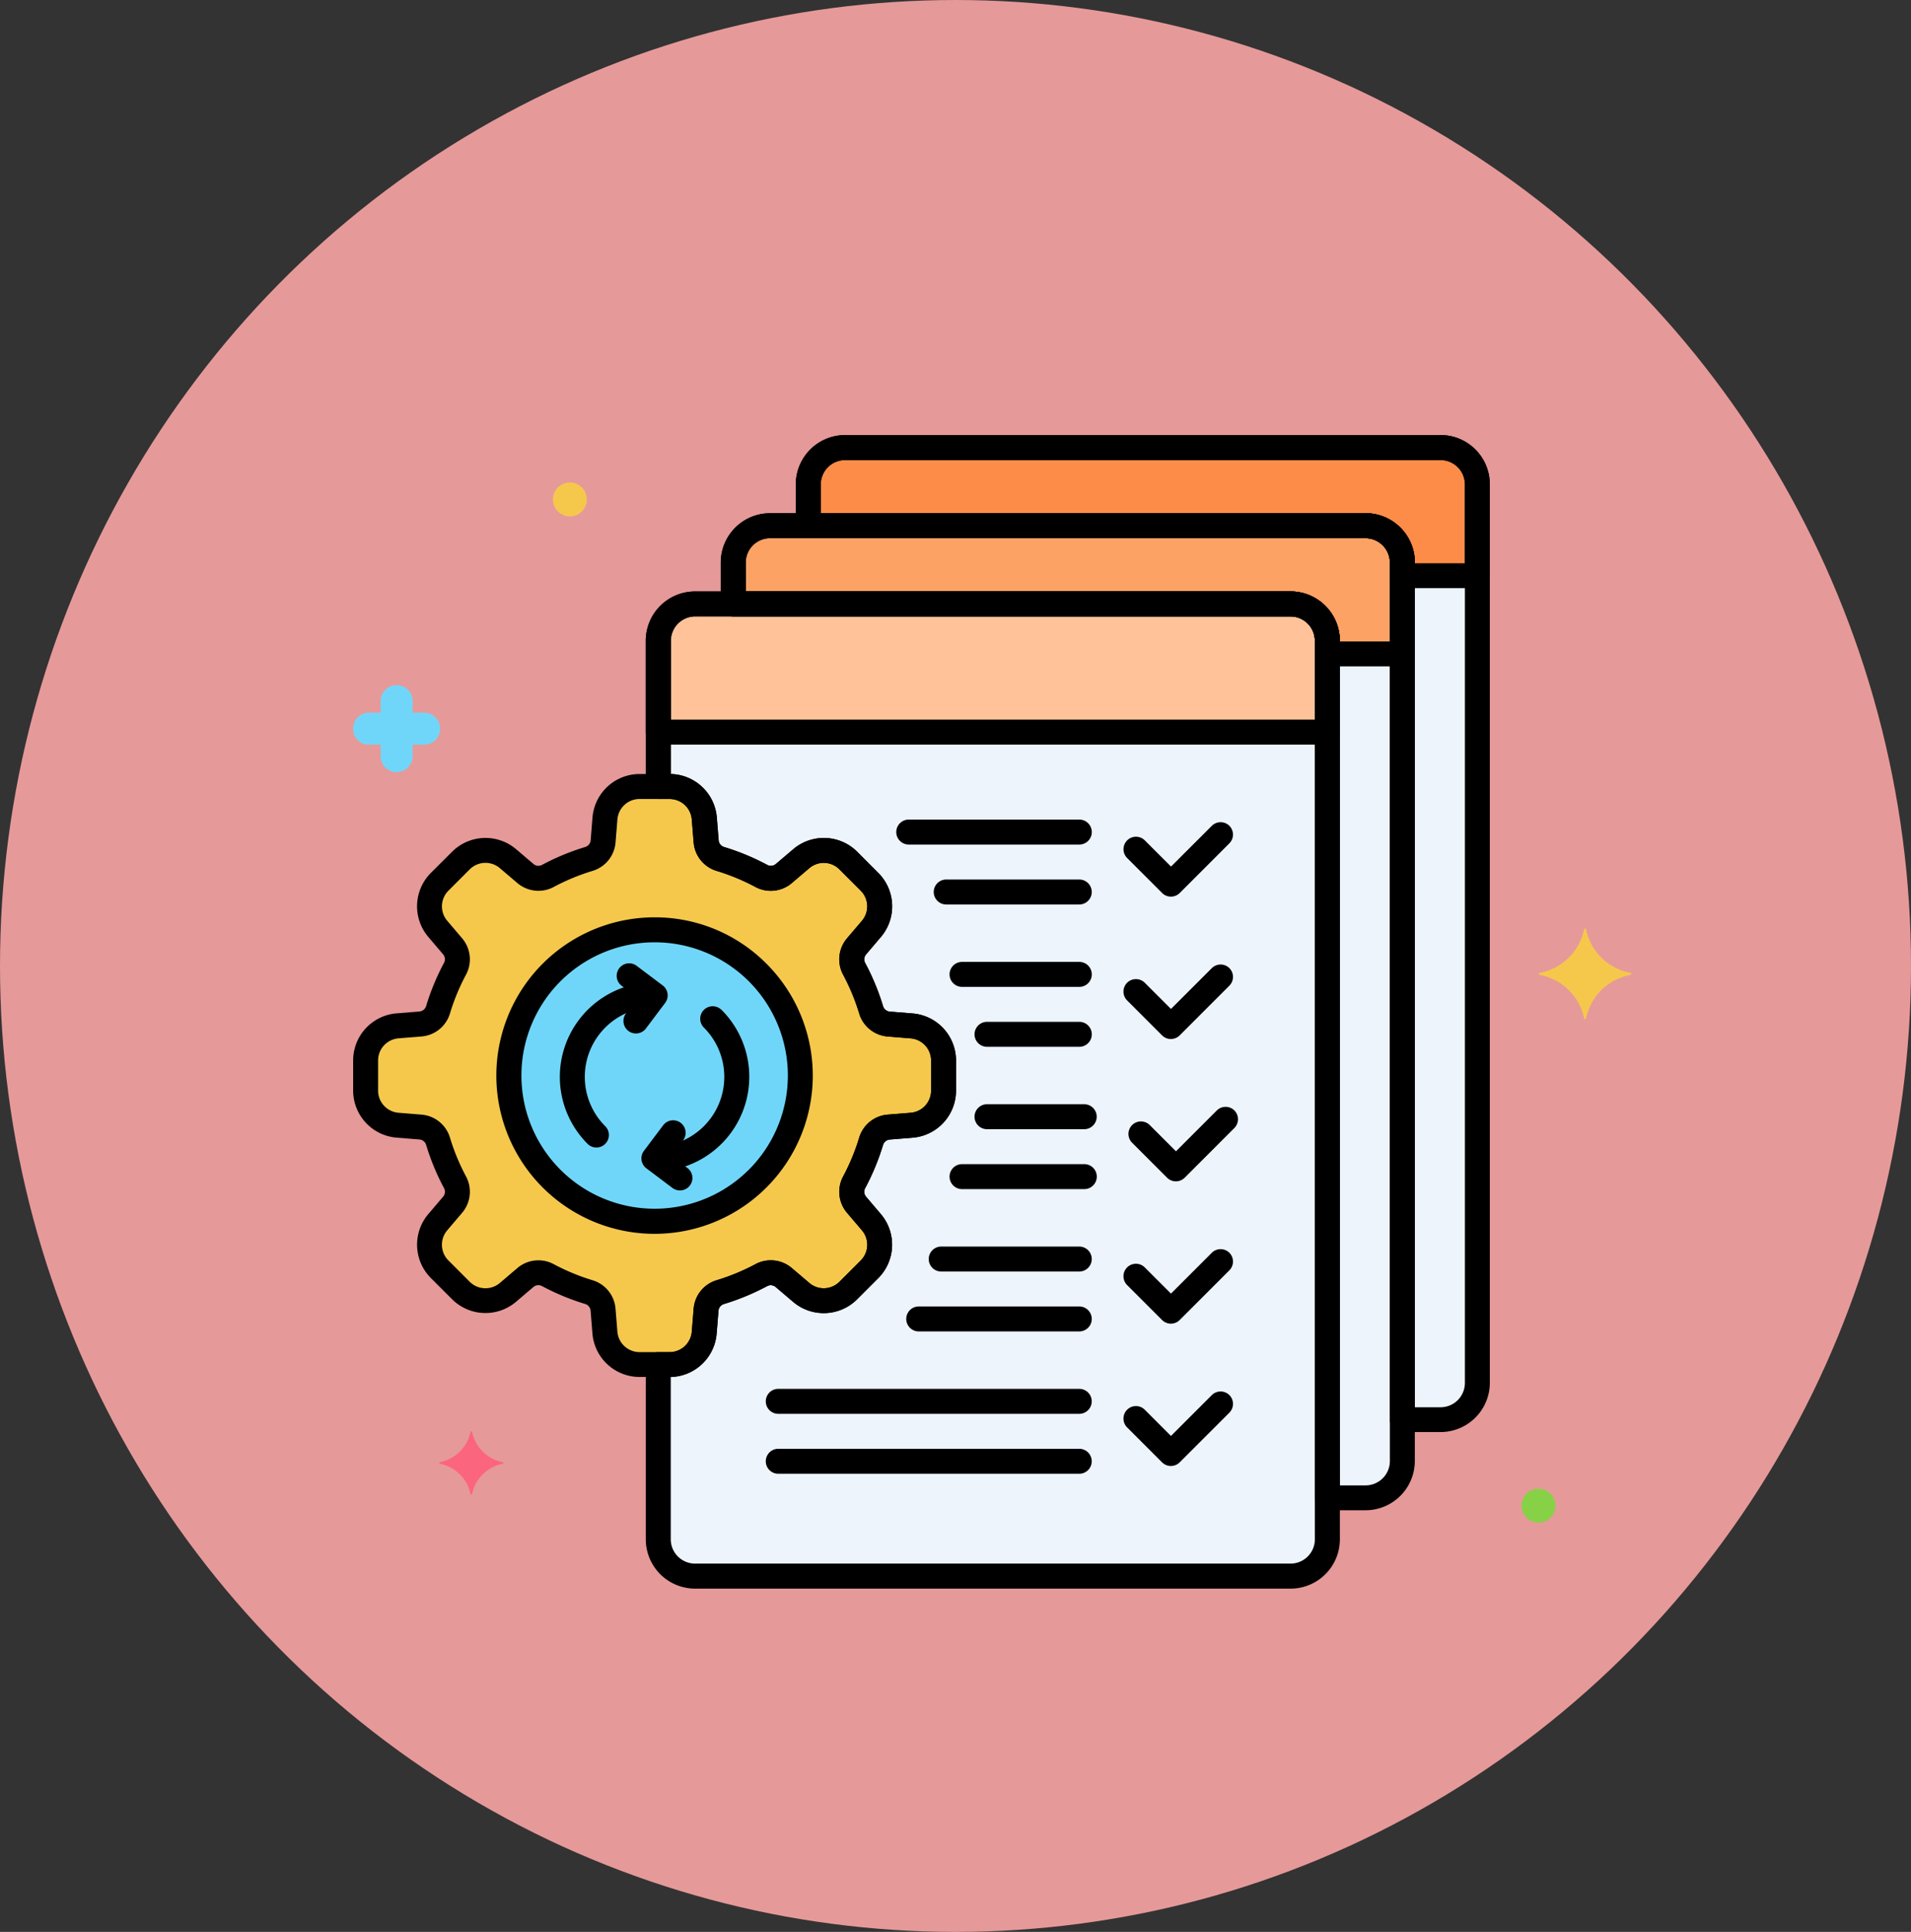 <svg xmlns="http://www.w3.org/2000/svg" width="93" height="94" viewBox="0 0 93 94"><rect x="0" y="0" width="93" height="94" fill="#333333" stroke="none"/><g transform="translate(-856.712 -3581.824)"><ellipse cx="46.5" cy="47" rx="46.5" ry="47" transform="translate(856.712 3581.824)" fill="#e69999"/><g transform="translate(873.898 3602.99)"><g transform="translate(0 0)"><g transform="translate(22.151 0.607)"><path d="M121.934,15H92.956a1.792,1.792,0,0,0-1.792,1.792V18.8h27.119a1.792,1.792,0,0,1,1.792,1.792V62.3h1.859a1.792,1.792,0,0,0,1.792-1.792V16.788A1.792,1.792,0,0,0,121.935,15Z" transform="translate(-91.165 -14.996)" fill="#edf4fc"/></g><g transform="translate(18.5 4.413)"><g transform="translate(0 0)"><path d="M106.91,30.66H77.931a1.792,1.792,0,0,0-1.792,1.792v2.014h27.119a1.792,1.792,0,0,1,1.792,1.792v41.7h1.859a1.792,1.792,0,0,0,1.792-1.792V32.451a1.792,1.792,0,0,0-1.792-1.792Z" transform="translate(-76.14 -30.66)" fill="#edf4fc"/></g></g><g transform="translate(14.85 8.219)"><path d="M91.885,46.324H62.907a1.792,1.792,0,0,0-1.792,1.792v7.092h.558a1.684,1.684,0,0,1,1.678,1.549l.09,1.115a.98.98,0,0,0,.691.861,10.941,10.941,0,0,1,2,.826.981.981,0,0,0,1.1-.12l.851-.724a1.684,1.684,0,0,1,2.282.092L71.4,59.848a1.684,1.684,0,0,1,.092,2.282l-.724.851a.981.981,0,0,0-.12,1.1,10.944,10.944,0,0,1,.826,2,.98.98,0,0,0,.861.691l1.115.09A1.684,1.684,0,0,1,75,68.534v1.474a1.684,1.684,0,0,1-1.549,1.678l-1.114.09a.98.98,0,0,0-.861.691,10.942,10.942,0,0,1-.826,2,.981.981,0,0,0,.12,1.1l.724.851a1.684,1.684,0,0,1-.092,2.282l-1.042,1.042a1.684,1.684,0,0,1-2.282.092l-.851-.724a.981.981,0,0,0-1.1-.12,10.941,10.941,0,0,1-2,.826.98.98,0,0,0-.691.861l-.09,1.114a1.684,1.684,0,0,1-1.678,1.549h-.558v8.5a1.792,1.792,0,0,0,1.792,1.792H91.885a1.792,1.792,0,0,0,1.792-1.792V48.115a1.792,1.792,0,0,0-1.792-1.792Z" transform="translate(-61.116 -46.324)" fill="#edf4fc"/></g><g transform="translate(14.85 8.219)"><path d="M91.885,46.324H62.907a1.792,1.792,0,0,0-1.792,1.792v4.446H93.677V48.116a1.792,1.792,0,0,0-1.792-1.792Z" transform="translate(-61.116 -46.324)" fill="#ffc299"/></g><g transform="translate(22.151 0.608)"><path d="M121.934,15H92.956a1.791,1.791,0,0,0-1.792,1.792V18.8h27.119a1.792,1.792,0,0,1,1.792,1.792v.64h3.651V16.788A1.791,1.791,0,0,0,121.935,15Z" transform="translate(-91.165 -14.997)" fill="#fc8c48"/></g><g transform="translate(18.5 4.413)"><path d="M106.909,30.66H77.931a1.792,1.792,0,0,0-1.792,1.792v2.014h27.119a1.792,1.792,0,0,1,1.792,1.792v.64H108.7V32.452A1.792,1.792,0,0,0,106.909,30.66Z" transform="translate(-76.14 -30.66)" fill="#fca265"/></g><g transform="translate(0.607 17.103)"><path d="M29.077,94.535l-1.115-.09a.981.981,0,0,1-.861-.691,10.943,10.943,0,0,0-.826-2,.981.981,0,0,1,.12-1.1l.724-.851a1.684,1.684,0,0,0-.092-2.282l-1.042-1.042a1.684,1.684,0,0,0-2.282-.092l-.851.724a.981.981,0,0,1-1.1.12,10.94,10.94,0,0,0-2-.826.98.98,0,0,1-.691-.861l-.09-1.115A1.684,1.684,0,0,0,17.3,82.887H15.826a1.684,1.684,0,0,0-1.678,1.549l-.09,1.115a.98.98,0,0,1-.691.861,10.939,10.939,0,0,0-2,.826.981.981,0,0,1-1.1-.12l-.851-.724a1.684,1.684,0,0,0-2.282.092L6.1,87.527a1.684,1.684,0,0,0-.092,2.282l.724.851a.981.981,0,0,1,.12,1.1,10.944,10.944,0,0,0-.826,2,.98.98,0,0,1-.861.691l-1.115.09A1.684,1.684,0,0,0,2.5,96.213v1.474a1.684,1.684,0,0,0,1.549,1.678l1.114.09a.98.98,0,0,1,.861.691,10.942,10.942,0,0,0,.826,2,.981.981,0,0,1-.12,1.1l-.724.851a1.684,1.684,0,0,0,.092,2.282l1.043,1.043a1.684,1.684,0,0,0,2.282.092l.851-.724a.981.981,0,0,1,1.1-.12,10.943,10.943,0,0,0,2,.826.981.981,0,0,1,.691.861l.09,1.114a1.684,1.684,0,0,0,1.678,1.549H17.3a1.684,1.684,0,0,0,1.678-1.549l.09-1.114a.98.98,0,0,1,.691-.861,10.942,10.942,0,0,0,2-.826.981.981,0,0,1,1.1.12l.851.724a1.684,1.684,0,0,0,2.282-.092l1.042-1.042a1.684,1.684,0,0,0,.092-2.282l-.724-.851a.981.981,0,0,1-.12-1.1,10.942,10.942,0,0,0,.826-2,.98.98,0,0,1,.861-.691l1.114-.09a1.684,1.684,0,0,0,1.549-1.678V96.213A1.684,1.684,0,0,0,29.077,94.535Z" transform="translate(-2.5 -82.887)" fill="#f5c84c"/></g><g transform="translate(4.188 48.48)"><path d="M20.342,213.525a1.894,1.894,0,0,1-1.506-1.482c0-.024-.073-.024-.073,0a1.894,1.894,0,0,1-1.506,1.482c-.024,0-.024.049,0,.073a1.894,1.894,0,0,1,1.506,1.482c0,.024.073.024.073,0a1.894,1.894,0,0,1,1.506-1.482C20.366,213.574,20.366,213.525,20.342,213.525Z" transform="translate(-17.238 -212.025)" fill="#fc657e"/></g><g transform="translate(0 12.174)"><path d="M3.476,63.936H2.893v-.559a.768.768,0,0,0-.778-.778.778.778,0,0,0-.778.753v.583H.779A.768.768,0,0,0,0,64.714a.753.753,0,0,0,.778.778h.559v.559a.768.768,0,0,0,.778.778.778.778,0,0,0,.778-.753v-.583h.559a.768.768,0,0,0,.778-.778A.778.778,0,0,0,3.476,63.936Z" transform="translate(0 -62.6)" fill="#70d6f9"/></g><g transform="translate(56.859 51.269)"><ellipse cx="0.826" cy="0.826" rx="0.826" ry="0.826" fill="#87d147"/></g><g transform="translate(9.722 2.309)"><ellipse cx="0.826" cy="0.826" rx="0.826" ry="0.826" fill="#f5c84c"/></g><g transform="translate(57.706 24.019)"><path d="M241.959,113.5a2.7,2.7,0,0,1-2.162-2.114c0-.049-.1-.049-.1,0a2.7,2.7,0,0,1-2.162,2.114c-.049,0-.049.073,0,.1a2.7,2.7,0,0,1,2.162,2.114c0,.049.1.049.1,0a2.7,2.7,0,0,1,2.162-2.114C242.007,113.573,242.007,113.5,241.959,113.5Z" transform="translate(-237.5 -111.35)" fill="#f5c84c"/></g><g transform="translate(21.543)"><path d="M120.041,12.5H91.063a2.4,2.4,0,0,0-2.4,2.4V16.91a.607.607,0,0,0,.607.607h27.119a1.185,1.185,0,0,1,1.184,1.184v41.7a.607.607,0,0,0,.607.607h1.859a2.4,2.4,0,0,0,2.4-2.4V14.895a2.4,2.4,0,0,0-2.4-2.4Zm1.184,46.118a1.185,1.185,0,0,1-1.184,1.184H118.79V18.7a2.4,2.4,0,0,0-2.4-2.4H89.879V14.9a1.185,1.185,0,0,1,1.184-1.184h28.978a1.185,1.185,0,0,1,1.184,1.184V58.614Z" transform="translate(-88.664 -12.496)"/></g><g transform="translate(17.892 3.806)"><path d="M105.016,28.161H76.038a2.4,2.4,0,0,0-2.4,2.4v2.014a.607.607,0,0,0,.607.607h27.119a1.185,1.185,0,0,1,1.184,1.184v41.7a.607.607,0,0,0,.607.607h1.859a2.4,2.4,0,0,0,2.4-2.4V30.56a2.4,2.4,0,0,0-2.4-2.4ZM106.2,74.279a1.185,1.185,0,0,1-1.184,1.184h-1.252v-41.1a2.4,2.4,0,0,0-2.4-2.4H74.854V30.56a1.185,1.185,0,0,1,1.184-1.184h28.979A1.185,1.185,0,0,1,106.2,30.56V74.278Z" transform="translate(-73.639 -28.161)"/></g><g transform="translate(37.488 18.836)"><path d="M159.443,90.2a.607.607,0,0,0-.859,0L156.6,92.181l-1.275-1.275a.607.607,0,0,0-.859.859l1.7,1.7a.607.607,0,0,0,.859,0l2.415-2.415A.607.607,0,0,0,159.443,90.2Z" transform="translate(-154.286 -90.018)"/></g><g transform="translate(26.434 18.709)"><path d="M117.7,89.5h-8.3a.607.607,0,1,0,0,1.215h8.3a.607.607,0,0,0,0-1.215Z" transform="translate(-108.795 -89.497)"/></g><g transform="translate(28.257 21.625)"><path d="M123.377,101.5H116.9a.607.607,0,1,0,0,1.215h6.475a.607.607,0,0,0,0-1.215Z" transform="translate(-116.295 -101.497)"/></g><g transform="translate(37.488 25.76)"><path d="M159.443,118.7a.607.607,0,0,0-.859,0l-1.986,1.985-1.275-1.275a.607.607,0,0,0-.859.859l1.7,1.7a.607.607,0,0,0,.859,0l2.415-2.415A.607.607,0,0,0,159.443,118.7Z" transform="translate(-154.286 -118.518)"/></g><g transform="translate(29.026 25.634)"><path d="M125.775,118h-5.706a.607.607,0,1,0,0,1.215h5.706a.607.607,0,0,0,0-1.215Z" transform="translate(-119.462 -117.997)"/></g><g transform="translate(30.241 28.55)"><path d="M129.56,130h-4.491a.607.607,0,1,0,0,1.215h4.491a.607.607,0,1,0,0-1.215Z" transform="translate(-124.462 -129.997)"/></g><g transform="translate(37.731 32.685)"><path d="M160.443,147.2a.607.607,0,0,0-.859,0l-1.986,1.985-1.275-1.275a.607.607,0,0,0-.859.859l1.7,1.7a.607.607,0,0,0,.859,0l2.415-2.415a.607.607,0,0,0,0-.859Z" transform="translate(-155.286 -147.018)"/></g><g transform="translate(30.241 32.559)"><path d="M129.8,146.5H125.07a.607.607,0,0,0,0,1.215H129.8a.607.607,0,1,0,0-1.215Z" transform="translate(-124.463 -146.497)"/></g><g transform="translate(29.026 35.474)"><path d="M126.019,158.5H120.07a.607.607,0,1,0,0,1.215h5.949a.607.607,0,0,0,0-1.215Z" transform="translate(-119.463 -158.497)"/></g><g transform="translate(37.488 39.61)"><path d="M159.443,175.7a.607.607,0,0,0-.859,0l-1.986,1.985-1.275-1.275a.607.607,0,0,0-.859.859l1.7,1.7a.607.607,0,0,0,.859,0l2.415-2.415A.607.607,0,0,0,159.443,175.7Z" transform="translate(-154.286 -175.518)"/></g><g transform="translate(28.014 39.484)"><path d="M122.62,175H115.9a.607.607,0,0,0,0,1.215h6.718a.607.607,0,0,0,0-1.215Z" transform="translate(-115.295 -174.997)"/></g><g transform="translate(26.92 42.399)"><path d="M119.214,187H111.4a.607.607,0,1,0,0,1.215h7.812a.607.607,0,1,0,0-1.215Z" transform="translate(-110.795 -186.997)"/></g><g transform="translate(37.488 46.535)"><path d="M159.443,204.2a.607.607,0,0,0-.859,0l-1.986,1.985-1.275-1.275a.607.607,0,0,0-.859.859l1.7,1.7a.607.607,0,0,0,.859,0l2.415-2.415A.607.607,0,0,0,159.443,204.2Z" transform="translate(-154.286 -204.018)"/></g><g transform="translate(20.081 46.408)"><path d="M97.9,203.5H83.253a.607.607,0,1,0,0,1.215H97.9a.607.607,0,0,0,0-1.215Z" transform="translate(-82.645 -203.497)"/></g><g transform="translate(20.081 49.324)"><path d="M97.9,215.5H83.253a.607.607,0,0,0,0,1.215H97.9a.607.607,0,0,0,0-1.215Z" transform="translate(-82.645 -215.497)"/></g><g transform="translate(14.242 7.612)"><path d="M89.992,43.824H61.014a2.4,2.4,0,0,0-2.4,2.4v7.092a.607.607,0,0,0,.607.607h.558a1.082,1.082,0,0,1,1.073.99l.09,1.115a1.579,1.579,0,0,0,1.121,1.394,10.356,10.356,0,0,1,1.885.78,1.579,1.579,0,0,0,1.778-.193l.851-.724a1.082,1.082,0,0,1,1.459.059l1.042,1.042a1.082,1.082,0,0,1,.058,1.459l-.724.851a1.579,1.579,0,0,0-.193,1.778A10.363,10.363,0,0,1,69,64.358a1.578,1.578,0,0,0,1.394,1.121l1.115.09a1.082,1.082,0,0,1,.99,1.073v1.474a1.082,1.082,0,0,1-.99,1.073l-1.115.09A1.578,1.578,0,0,0,69,70.4a10.384,10.384,0,0,1-.78,1.885,1.579,1.579,0,0,0,.193,1.778l.724.851a1.082,1.082,0,0,1-.058,1.459l-1.042,1.042a1.082,1.082,0,0,1-1.459.059l-.851-.724a1.579,1.579,0,0,0-1.778-.193,10.355,10.355,0,0,1-1.885.78,1.579,1.579,0,0,0-1.121,1.394l-.09,1.115a1.082,1.082,0,0,1-1.073.99h-.558a.607.607,0,0,0-.607.607v8.5a2.4,2.4,0,0,0,2.4,2.4H89.992a2.4,2.4,0,0,0,2.4-2.4V46.223a2.4,2.4,0,0,0-2.4-2.4Zm1.184,46.118a1.185,1.185,0,0,1-1.184,1.184H61.014a1.185,1.185,0,0,1-1.184-1.184V82.048a2.3,2.3,0,0,0,2.234-2.107l.09-1.114a.371.371,0,0,1,.262-.329,11.574,11.574,0,0,0,2.106-.872.371.371,0,0,1,.418.047l.851.724a2.3,2.3,0,0,0,3.105-.125l1.042-1.042a2.3,2.3,0,0,0,.125-3.1l-.724-.851a.371.371,0,0,1-.047-.418,11.593,11.593,0,0,0,.872-2.106.375.375,0,0,1,.328-.261l1.115-.09a2.3,2.3,0,0,0,2.107-2.284V66.641a2.3,2.3,0,0,0-2.107-2.284l-1.115-.09a.375.375,0,0,1-.329-.262,11.594,11.594,0,0,0-.872-2.106.371.371,0,0,1,.047-.418l.724-.851a2.3,2.3,0,0,0-.125-3.105L68.9,56.484a2.3,2.3,0,0,0-3.1-.125l-.851.724a.371.371,0,0,1-.418.047,11.579,11.579,0,0,0-2.106-.872.371.371,0,0,1-.262-.329l-.09-1.115a2.3,2.3,0,0,0-2.234-2.107V46.223a1.185,1.185,0,0,1,1.184-1.184H89.992a1.185,1.185,0,0,1,1.184,1.184V89.942Z" transform="translate(-58.615 -43.824)"/></g><g transform="translate(4.645 21.128)"><g transform="translate(0 0)"><circle cx="7.09" cy="7.09" r="7.09" transform="translate(0 10.039) rotate(-45.081)" fill="#70d6f9"/></g></g><g transform="translate(10.062 25.705)"><g transform="translate(4.763 2.09)"><path d="M64.113,127.069a.607.607,0,1,0-.859.859,3.392,3.392,0,0,1-1.75,5.729.608.608,0,0,0,.115,1.2.614.614,0,0,0,.116-.011,4.606,4.606,0,0,0,2.379-7.78Z" transform="translate(-61.011 -126.891)"/></g><g transform="translate(3.966 7.616)"><path d="M59.974,151.979l-.782-.589.589-.782a.608.608,0,0,0-.97-.731l-.954,1.267a.607.607,0,0,0,.12.851l1.267.954a.607.607,0,1,0,.731-.97Z" transform="translate(-57.734 -149.635)"/></g><g transform="translate(0 0.993)"><path d="M45.848,122.87a.609.609,0,0,0-.712-.481,4.606,4.606,0,0,0-2.379,7.78.607.607,0,1,0,.859-.859,3.392,3.392,0,0,1,1.75-5.729A.607.607,0,0,0,45.848,122.87Z" transform="translate(-41.41 -122.377)"/></g><g transform="translate(2.763)"><path d="M55.023,119.367l-1.267-.954a.607.607,0,1,0-.731.97l.782.589-.589.782a.608.608,0,0,0,.97.731l.954-1.267A.607.607,0,0,0,55.023,119.367Z" transform="translate(-52.783 -118.29)"/></g></g><g transform="translate(6.973 23.469)"><path d="M41.834,111.336a7.646,7.646,0,0,0-5.436-2.249h-.009a7.7,7.7,0,1,0,5.445,2.249Zm-.848,10.027h0a6.482,6.482,0,1,1-4.6-11.061H36.4a6.482,6.482,0,0,1,4.588,11.061Z" transform="translate(-28.7 -109.088)"/></g><g transform="translate(14.242 7.612)"><path d="M89.992,43.824H61.014a2.4,2.4,0,0,0-2.4,2.4v4.446a.607.607,0,0,0,.607.607H91.784a.607.607,0,0,0,.607-.607V46.223a2.4,2.4,0,0,0-2.4-2.4Zm1.184,6.238H59.83V46.223a1.185,1.185,0,0,1,1.184-1.184H89.992a1.185,1.185,0,0,1,1.184,1.184Z" transform="translate(-58.615 -43.824)"/></g><g transform="translate(21.543 0)"><path d="M120.041,12.5H91.063a2.4,2.4,0,0,0-2.4,2.4V16.91a.607.607,0,0,0,.607.607h27.119a1.185,1.185,0,0,1,1.184,1.184v.64a.607.607,0,0,0,.607.607h3.651a.607.607,0,0,0,.607-.607V14.9a2.4,2.4,0,0,0-2.4-2.4Zm1.184,6.238H118.79V18.7a2.4,2.4,0,0,0-2.4-2.4H89.879V14.9a1.186,1.186,0,0,1,1.184-1.184h28.978a1.185,1.185,0,0,1,1.184,1.184v3.839Z" transform="translate(-88.664 -12.497)"/></g><g transform="translate(17.892 3.806)"><path d="M105.016,28.16H76.038a2.4,2.4,0,0,0-2.4,2.4v2.014a.607.607,0,0,0,.607.607h27.119a1.185,1.185,0,0,1,1.184,1.184v.64a.607.607,0,0,0,.607.607h3.651a.607.607,0,0,0,.607-.607V30.559a2.4,2.4,0,0,0-2.4-2.4ZM106.2,34.4h-2.436v-.033a2.4,2.4,0,0,0-2.4-2.4H74.854V30.559a1.185,1.185,0,0,1,1.184-1.184h28.979a1.185,1.185,0,0,1,1.184,1.184V34.4Z" transform="translate(-73.639 -28.16)"/></g><g transform="translate(0 16.496)"><path d="M27.234,92.037l-1.115-.09a.375.375,0,0,1-.329-.262,11.594,11.594,0,0,0-.872-2.106.371.371,0,0,1,.047-.418l.724-.851a2.3,2.3,0,0,0-.125-3.105l-1.042-1.042a2.3,2.3,0,0,0-3.1-.125l-.851.724a.371.371,0,0,1-.418.047,11.581,11.581,0,0,0-2.106-.872.371.371,0,0,1-.262-.329l-.09-1.115a2.3,2.3,0,0,0-2.284-2.107H13.933a2.3,2.3,0,0,0-2.284,2.107l-.09,1.115a.375.375,0,0,1-.261.328,11.588,11.588,0,0,0-2.107.872.371.371,0,0,1-.418-.047l-.851-.724a2.3,2.3,0,0,0-3.1.125L3.776,85.205a2.3,2.3,0,0,0-.125,3.1l.724.851a.372.372,0,0,1,.047.418,11.563,11.563,0,0,0-.872,2.106.376.376,0,0,1-.329.262l-1.114.09A2.3,2.3,0,0,0,0,94.32v1.474a2.3,2.3,0,0,0,2.108,2.284l1.114.09a.371.371,0,0,1,.329.262,11.556,11.556,0,0,0,.872,2.106.371.371,0,0,1-.047.418l-.724.851a2.3,2.3,0,0,0,.125,3.1l1.043,1.042a2.3,2.3,0,0,0,3.1.125l.851-.724a.372.372,0,0,1,.418-.047,11.586,11.586,0,0,0,2.106.872.375.375,0,0,1,.261.329l.09,1.114a2.3,2.3,0,0,0,2.284,2.107h1.474a2.3,2.3,0,0,0,2.284-2.107l.09-1.114a.371.371,0,0,1,.262-.329,11.573,11.573,0,0,0,2.106-.872.371.371,0,0,1,.418.047l.851.724a2.3,2.3,0,0,0,3.105-.125l1.042-1.042a2.3,2.3,0,0,0,.125-3.1l-.724-.851a.371.371,0,0,1-.047-.418,11.6,11.6,0,0,0,.872-2.107.375.375,0,0,1,.328-.261l1.115-.09a2.3,2.3,0,0,0,2.107-2.284V94.32A2.3,2.3,0,0,0,27.234,92.037Zm.892,3.758a1.082,1.082,0,0,1-.99,1.073l-1.115.09a1.578,1.578,0,0,0-1.394,1.121,10.37,10.37,0,0,1-.78,1.885,1.579,1.579,0,0,0,.193,1.778l.724.851a1.082,1.082,0,0,1-.058,1.459l-1.042,1.042a1.083,1.083,0,0,1-1.459.059l-.851-.724a1.579,1.579,0,0,0-1.778-.193,10.355,10.355,0,0,1-1.885.78,1.579,1.579,0,0,0-1.121,1.394l-.09,1.114a1.082,1.082,0,0,1-1.073.99H13.933a1.082,1.082,0,0,1-1.073-.99l-.09-1.114a1.578,1.578,0,0,0-1.121-1.394,10.375,10.375,0,0,1-1.885-.78,1.579,1.579,0,0,0-1.778.193l-.851.724a1.082,1.082,0,0,1-1.459-.059l-1.042-1.042a1.082,1.082,0,0,1-.059-1.459l.724-.851a1.579,1.579,0,0,0,.193-1.778,10.344,10.344,0,0,1-.78-1.885,1.578,1.578,0,0,0-1.394-1.121l-1.114-.09a1.082,1.082,0,0,1-.99-1.073V94.32a1.082,1.082,0,0,1,.99-1.073l1.114-.09a1.579,1.579,0,0,0,1.394-1.121,10.345,10.345,0,0,1,.78-1.885A1.58,1.58,0,0,0,5.3,88.374l-.724-.851a1.082,1.082,0,0,1,.058-1.458l1.043-1.043a1.082,1.082,0,0,1,1.459-.059l.851.724a1.58,1.58,0,0,0,1.778.193,10.38,10.38,0,0,1,1.885-.78,1.579,1.579,0,0,0,1.121-1.394l.09-1.115a1.082,1.082,0,0,1,1.073-.99h1.474a1.082,1.082,0,0,1,1.073.99l.09,1.115A1.579,1.579,0,0,0,17.691,85.1a10.36,10.36,0,0,1,1.885.78,1.579,1.579,0,0,0,1.778-.193l.851-.724a1.082,1.082,0,0,1,1.459.059l1.042,1.042a1.082,1.082,0,0,1,.058,1.459l-.724.851a1.578,1.578,0,0,0-.193,1.778,10.364,10.364,0,0,1,.78,1.885,1.578,1.578,0,0,0,1.394,1.121l1.115.09a1.082,1.082,0,0,1,.99,1.073v1.474Z" transform="translate(0 -80.387)"/></g></g></g></g></svg>